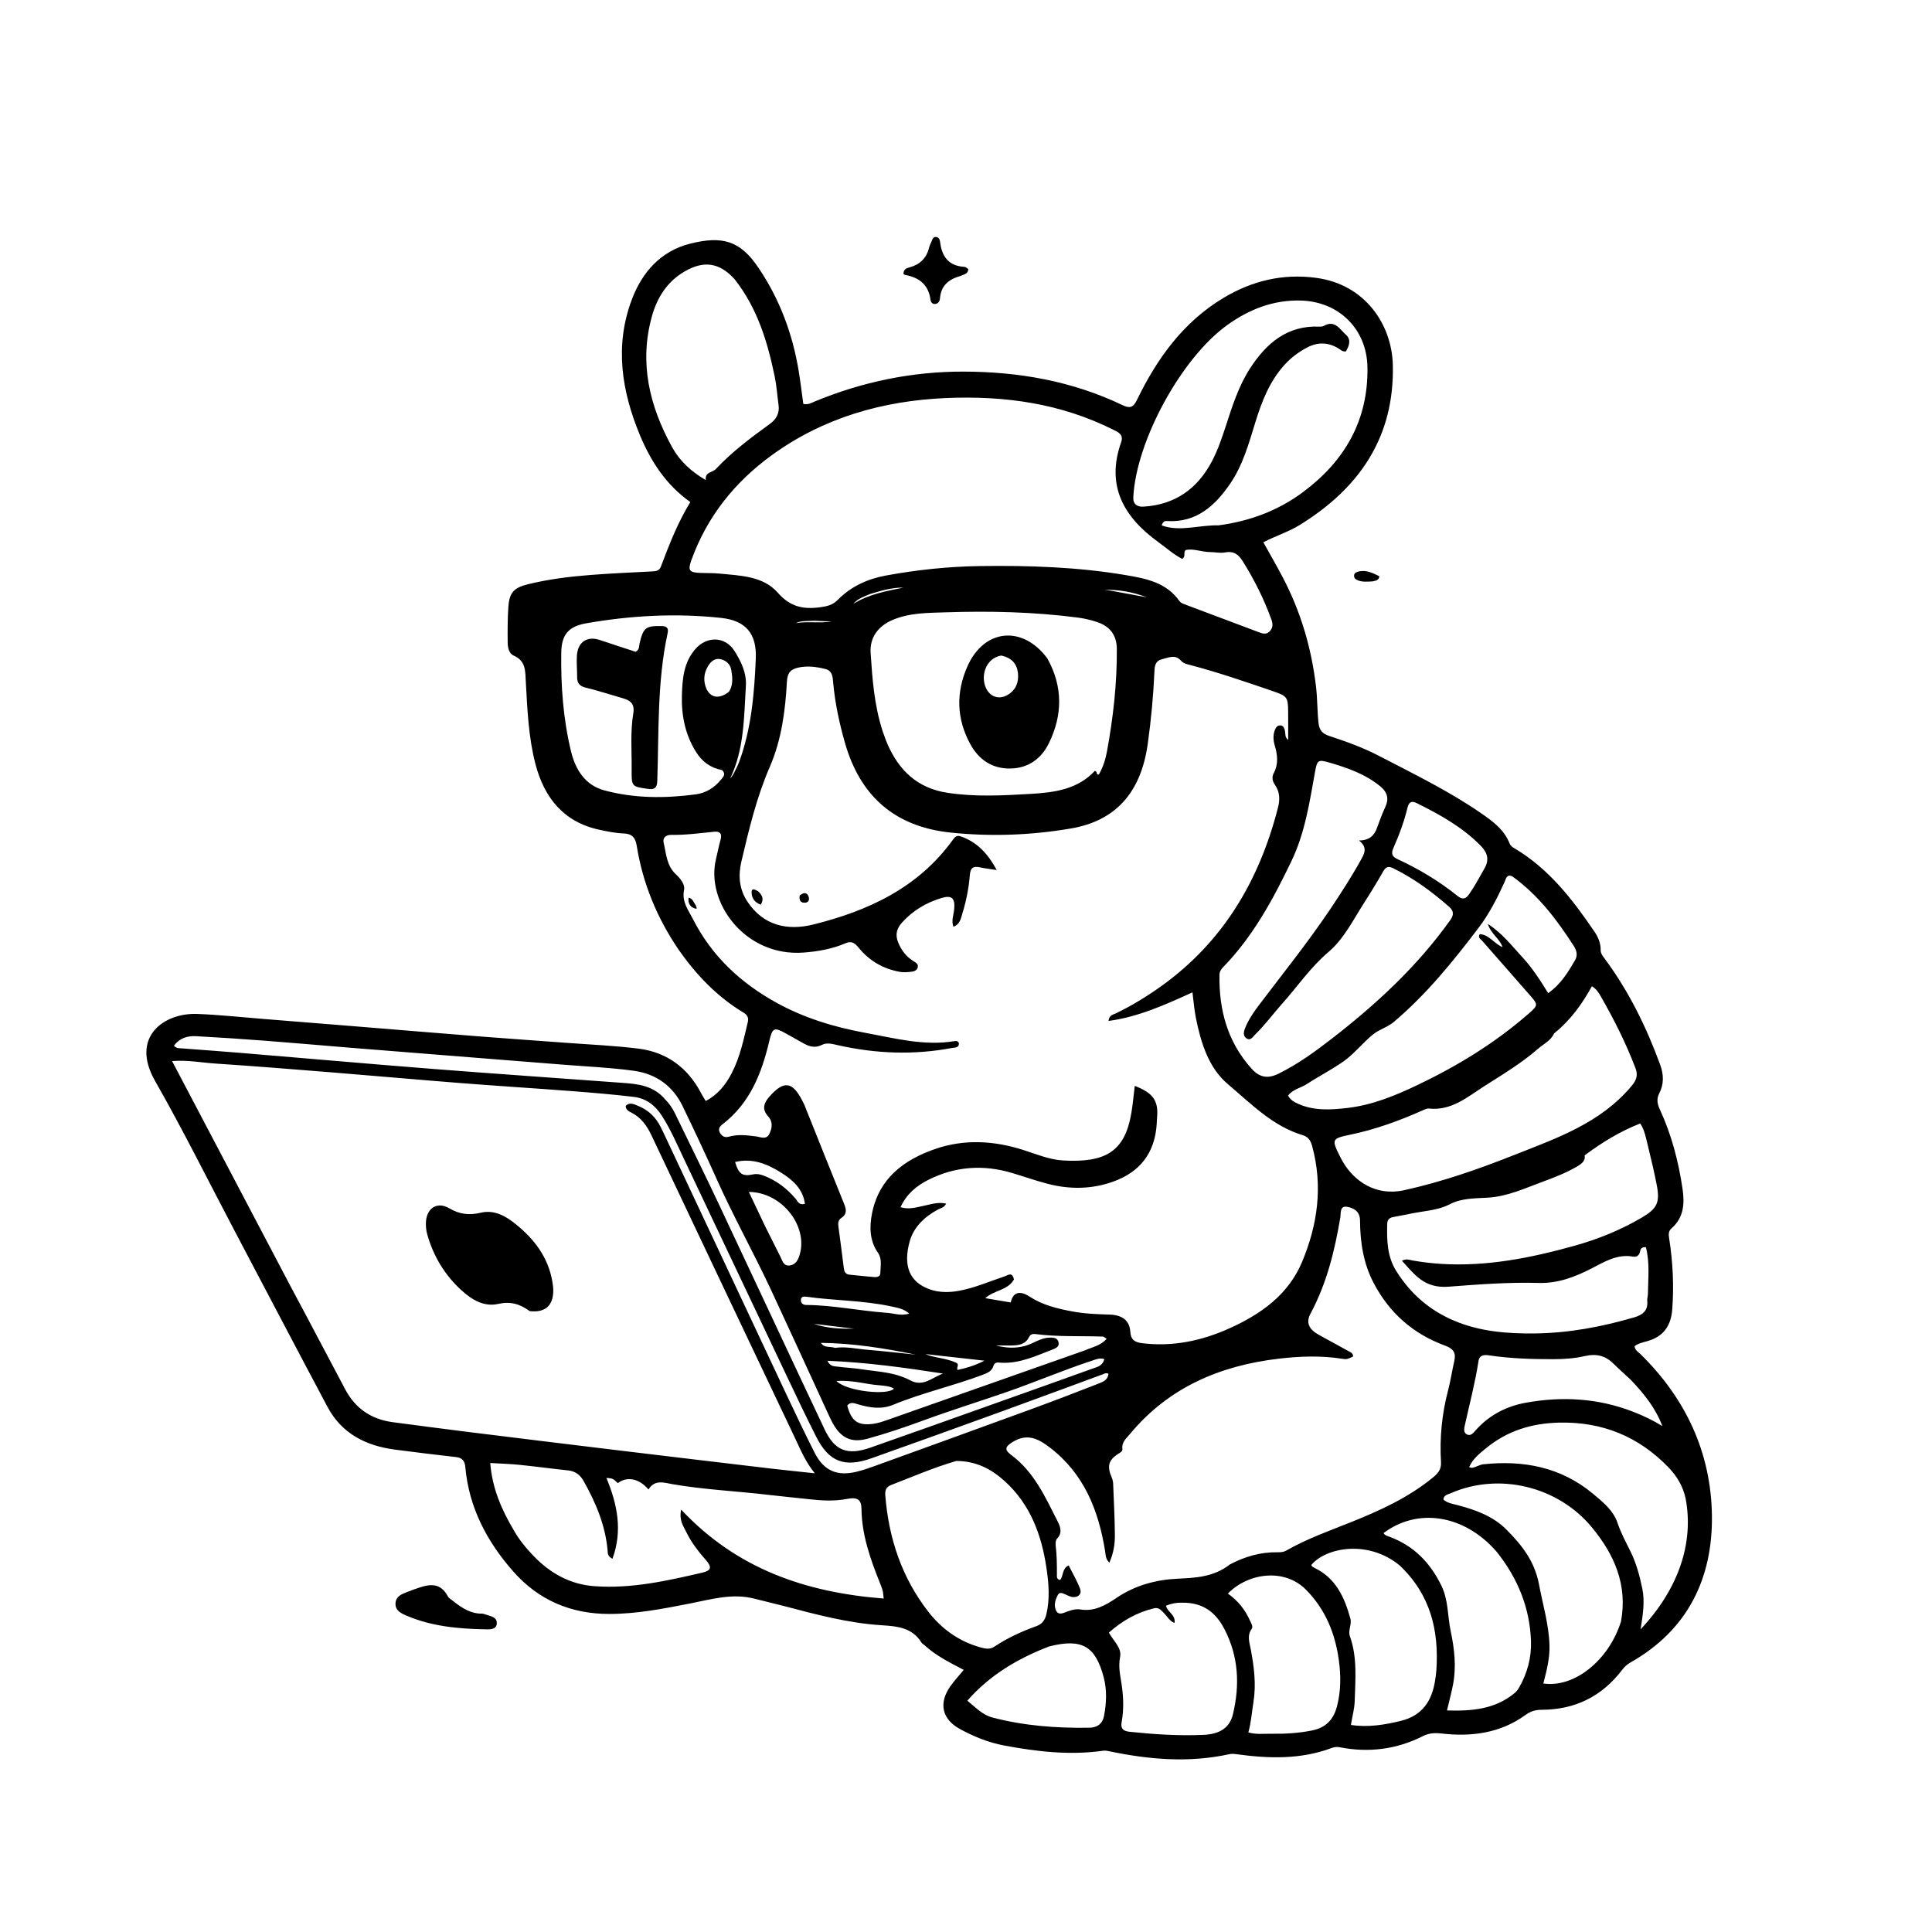 <svg version="1.1" id="Layer_1" xmlns="http://www.w3.org/2000/svg" xmlns:xlink="http://www.w3.org/1999/xlink" x="0px" y="0px"
	 width="100%" viewBox="0 0 1024 1024" enable-background="new 0 0 1024 1024" xml:space="preserve">
<path fill="#000000" opacity="1" stroke="none" 
	d="
M359.632,503.3 
	C348.151,486.355 340.673,468.165 337.48,448.293 
	C336.801,444.066 335.102,441.892 330.484,441.737 
	C326.193,441.592 321.893,440.693 317.67,439.786 
	C298.664,435.708 288.424,422.71 283.788,404.923 
	C280.084,390.713 279.514,375.987 278.689,361.36 
	C278.382,355.926 278.834,350.328 272.325,347.51 
	C269.774,346.405 269.103,343.254 269.08,340.559 
	C269.028,334.233 268.997,327.886 269.449,321.583 
	C269.989,314.047 272.394,311.491 279.882,309.652 
	C290.735,306.987 301.805,305.616 312.917,304.747 
	C323.863,303.892 334.841,303.431 345.808,302.852 
	C347.756,302.749 349.467,302.464 350.254,300.383 
	C354.662,288.724 359.154,277.102 365.891,266.107 
	C352.995,256.97 344.969,244.541 339.214,230.735 
	C329.47,207.359 325.673,183.244 334.857,158.818 
	C340.305,144.328 350.188,133.069 365.756,129.149 
	C383.071,124.79 392.331,127.738 401.787,141.623 
	C413.128,158.276 420.031,176.716 423.305,196.539 
	C424.27,202.384 424.961,208.274 425.767,214.066 
	C428.3,214.69 430.041,213.53 431.832,212.79 
	C457.072,202.366 483.353,196.906 510.644,196.955 
	C539.946,197.008 568.328,201.971 594.975,214.74 
	C598.808,216.576 600.639,216.024 602.571,212.045 
	C613.218,190.125 627.025,170.767 648.425,157.928 
	C663.635,148.802 679.921,144.869 697.717,147.283 
	C723.632,150.798 737.705,172.105 738.227,193.389 
	C739.167,231.69 720.454,258.805 688.821,278.288 
	C682.862,281.959 676.124,284.02 669.596,287.42 
	C673.091,293.71 676.565,299.692 679.784,305.808 
	C689.43,324.13 695.159,343.604 697.547,364.202 
	C698.277,370.503 698.153,376.808 698.824,383.095 
	C699.253,387.111 700.96,388.885 704.531,390.062 
	C713.55,393.034 722.511,396.259 730.943,400.652 
	C749.241,410.184 767.852,419.188 784.893,430.944 
	C791.063,435.201 797.207,439.636 800.107,447.043 
	C800.638,448.397 801.732,449.053 802.899,449.748 
	C820.991,460.53 833.474,476.718 845.054,493.73 
	C847.012,496.606 848.438,499.876 848.386,503.537 
	C848.36,505.345 849.412,506.619 850.416,507.973 
	C863.231,525.238 872.614,544.3 879.964,564.43 
	C881.827,569.531 881.951,574.634 879.46,579.451 
	C877.867,582.533 878.435,585.168 879.734,587.98 
	C885.922,601.385 889.628,615.486 891.777,630.062 
	C892.954,638.044 892.439,645.381 885.882,651.12 
	C884.113,652.667 884.408,654.577 884.729,656.645 
	C886.65,669.017 887.264,681.444 886.331,693.955 
	C885.692,702.523 881.807,708.339 873.323,710.776 
	C870.951,711.457 868.459,711.929 866.347,713.521 
	C866.528,715.616 868.281,716.54 869.517,717.751 
	C893.482,741.233 906.909,769.979 907.355,803.236 
	C907.803,836.646 894.462,864.059 864.112,881.188 
	C862.323,882.197 860.969,883.498 859.722,885.131 
	C848.996,899.17 834.712,906.209 817.077,906.218 
	C813.746,906.22 811.2,907.033 808.44,909.03 
	C795.163,918.638 779.965,920.6 764.171,918.811 
	C760.497,918.394 757.443,918.527 754.145,920.189 
	C740.14,927.25 725.364,929.101 709.997,926.061 
	C708.404,925.745 707.044,926.014 705.634,926.537 
	C689.215,932.63 672.361,932.101 655.407,929.766 
	C654.062,929.581 652.833,929.473 651.491,929.767 
	C630.082,934.451 608.833,932.602 587.65,928.142 
	C586.7,927.942 585.677,927.78 584.733,927.915 
	C567.038,930.44 549.572,928.402 532.199,925.152 
	C523.96,923.611 516.22,920.445 508.87,916.464 
	C499.339,911.303 497.383,902.892 503.587,893.918 
	C505.639,890.951 508.148,888.3 510.805,885.07 
	C503.258,881.128 495.96,877.499 489.94,871.933 
	C489.452,871.481 488.752,871.182 488.424,870.644 
	C483.507,862.582 475.406,861.931 467.208,861.408 
	C449.491,860.277 432.449,855.7 415.391,851.196 
	C410.244,849.837 405.043,848.685 399.892,847.342 
	C388.255,844.31 377.087,847.654 365.859,849.856 
	C351.643,852.643 337.477,855.434 322.863,855.426 
	C302.487,855.415 285.381,848.067 272.012,832.881 
	C258.085,817.061 248.52,798.987 246.627,777.54 
	C246.352,774.426 245.028,772.662 241.79,772.285 
	C230.904,771.02 220.016,769.759 209.154,768.305 
	C193.822,766.252 181.088,759.801 173.553,745.637 
	C157.125,714.754 140.895,683.765 124.581,652.821 
	C110.519,626.151 97.121,599.102 82.191,572.927 
	C68.905,549.633 86.843,536.738 104.543,537.409 
	C116.185,537.849 127.795,539.124 139.418,540.048 
	C154.509,541.248 169.599,542.462 184.689,543.685 
	C208.234,545.593 231.774,547.557 255.323,549.413 
	C270.25,550.59 285.191,551.593 300.123,552.712 
	C312.899,553.67 325.731,554.199 338.427,555.796 
	C353.494,557.691 364.556,565.942 371.623,579.447 
	C372.304,580.748 373.119,581.979 374.058,583.555 
	C380.545,580.125 384.697,574.873 387.852,568.749 
	C392.246,560.224 394.177,550.901 396.365,541.666 
	C396.916,539.337 396.012,537.876 394.068,536.705 
	C380.118,528.3 369.119,516.831 359.632,503.3 
M537.413,678.151 
	C534.091,684.016 526.961,683.724 522.228,688.055 
	C526.722,688.814 531.216,689.574 535.7,690.331 
	C536.84,685.057 540.324,683.727 545.667,687.21 
	C552.583,691.718 560.236,693.553 568.11,695.046 
	C574.685,696.292 581.328,696.569 587.996,696.755 
	C594.795,696.945 598.695,699.866 599.081,705.825 
	C599.368,710.242 601.578,711.453 605.33,711.916 
	C621.517,713.913 636.872,710.688 651.518,704.098 
	C668.15,696.614 682.757,686.384 690.097,668.9 
	C698.408,649.102 701.252,628.575 695.456,607.41 
	C694.702,604.655 693.448,602.547 690.541,601.681 
	C674.492,596.902 663.04,584.927 650.877,574.694 
	C640.549,566.004 636.448,552.569 633.805,539.293 
	C632.98,535.146 632.67,530.896 632.03,525.972 
	C617.406,532.616 603.362,539.002 587.525,541.12 
	C587.927,537.975 589.882,537.834 591.269,537.172 
	C599.867,533.061 607.977,528.081 615.678,522.547 
	C648.444,499.004 667.567,466.459 677.386,427.916 
	C678.439,423.783 678.386,419.694 675.727,415.939 
	C674.43,414.107 673.97,411.905 675.112,409.775 
	C677.675,404.992 677.128,400.144 675.673,395.218 
	C674.855,392.45 674.632,389.634 675.726,386.879 
	C676.23,385.609 677.023,384.401 678.586,384.477 
	C680.199,384.555 680.667,385.854 681.014,387.226 
	C681.405,388.773 680.833,390.665 682.759,392.219 
	C682.759,386.93 682.804,382.103 682.748,377.277 
	C682.66,369.673 682.267,368.936 675.044,366.457 
	C660.397,361.433 645.748,356.399 630.76,352.449 
	C628.98,351.98 627.255,351.649 625.928,350.143 
	C622.831,346.63 619.24,348.626 615.797,349.437 
	C612.533,350.206 612.012,352.723 611.888,355.58 
	C611.328,368.549 610.123,381.449 608.325,394.316 
	C604.763,419.805 591.567,435.016 567.627,439.107 
	C546.564,442.706 525.271,443.503 503.935,441.29 
	C474.314,438.218 455.883,422.013 447.806,393.608 
	C444.841,383.18 442.577,372.62 441.603,361.795 
	C441.339,358.857 441.275,355.54 437.485,354.598 
	C432.778,353.427 428.082,352.761 423.17,353.826 
	C418.917,354.748 417.339,356.723 417.084,361.28 
	C416.217,376.76 414.257,392.065 407.972,406.541 
	C400.983,422.639 396.941,439.687 392.934,456.69 
	C391.226,463.94 391.736,471.201 396.104,477.809 
	C404.651,490.74 417.509,493.357 430.931,490.039 
	C460.052,482.84 486.597,470.598 504.942,445.241 
	C505.981,443.805 506.984,442.555 509.002,443.232 
	C517.814,446.192 523.547,452.407 528.301,461.139 
	C524.75,460.584 522.134,460.309 519.582,459.746 
	C516.153,458.99 514.373,459.646 514.042,463.705 
	C513.49,470.497 512.2,477.23 510.198,483.762 
	C509.345,486.545 508.918,489.871 505.338,491.191 
	C504.126,487.857 505.445,484.972 505.733,482.044 
	C506.316,476.123 504.568,474.3 499.059,475.948 
	C490.951,478.373 483.814,482.621 478.107,488.965 
	C475.419,491.952 474.298,495.149 476.019,499.424 
	C477.733,503.68 480.21,506.897 483.981,509.307 
	C485.222,510.099 486.866,510.875 486.436,512.678 
	C485.979,514.589 484.118,514.967 482.462,515.123 
	C480.648,515.294 478.757,515.429 476.982,515.112 
	C468.121,513.532 460.76,509.251 455.063,502.269 
	C453.223,500.013 451.457,498.519 448.292,499.887 
	C441.187,502.957 433.623,504.29 425.976,504.874 
	C394.803,507.256 373.869,478.08 379.51,455.237 
	C380.348,451.847 380.958,448.395 381.918,445.042 
	C382.852,441.781 381.489,440.525 378.488,440.837 
	C370.874,441.627 363.289,442.621 355.602,442.515 
	C353.142,442.481 351.123,443.911 351.744,446.583 
	C353.112,452.468 353.268,458.799 358.262,463.435 
	C360.542,465.552 363.162,468.733 362.577,471.6 
	C361.27,477.994 364.756,482.2 367.32,487.226 
	C377.298,506.786 392.548,520.957 411.467,531.423 
	C426.178,539.562 442.15,544.391 458.581,547.411 
	C474.234,550.287 489.838,554.525 506.043,551.796 
	C506.868,551.657 507.723,551.756 508.235,552.846 
	C508.351,555.522 506.078,555.166 504.428,555.475 
	C484.172,559.276 464.03,558.482 443.979,553.944 
	C441.223,553.32 438.304,552.447 435.654,553.798 
	C432.232,555.542 429.217,554.829 426.165,553.148 
	C423.106,551.463 420.056,549.759 417.017,548.038 
	C410.267,544.215 409.444,544.518 407.704,551.902 
	C403.693,568.916 397.498,584.685 383.037,595.827 
	C381.481,597.026 380.415,598.374 381.641,600.492 
	C382.719,602.357 384.278,603.066 386.26,602.49 
	C391.048,601.1 395.812,601.7 400.621,602.306 
	C403.096,602.617 406.175,604.276 407.762,600.994 
	C409.246,597.927 409.805,594.58 407.101,591.648 
	C403.798,588.067 404.764,584.718 407.619,581.443 
	C415.385,572.531 420.019,573.086 425.336,583.58 
	C425.712,584.323 426.116,585.057 426.425,585.828 
	C433.424,603.283 440.373,620.759 447.437,638.187 
	C448.637,641.148 448.949,643.596 445.897,645.565 
	C444.282,646.607 444.134,648.241 444.369,650.004 
	C445.358,657.425 446.342,664.848 447.262,672.278 
	C447.497,674.181 448.281,675.413 450.285,675.614 
	C454.589,676.044 458.89,676.507 463.2,676.864 
	C464.755,676.992 466.562,676.721 466.592,674.792 
	C466.649,671.186 467.617,667.297 465.377,664.076 
	C460.797,657.49 460.78,650.113 462.232,642.922 
	C465.938,624.564 479.054,614.745 495.56,609.018 
	C510.996,603.663 526.686,604.541 542.193,609.458 
	C549.176,611.672 556.108,614.632 563.401,615.064 
	C586.125,616.41 596.143,610.167 599.59,590.211 
	C600.421,585.398 600.832,580.513 601.451,575.534 
	C611.396,579.376 614.133,583.526 613.243,592.725 
	C613.147,593.718 613.144,594.72 613.081,595.717 
	C612.117,611.021 604.294,621.19 589.938,626.315 
	C578.617,630.356 567.06,630.466 555.514,627.496 
	C549.072,625.838 542.779,623.607 536.399,621.699 
	C521.212,617.157 506.407,618.167 492.2,625.257 
	C485.788,628.456 480.415,632.916 477.291,639.862 
	C482.003,641.199 485.774,639.877 489.662,639.082 
	C493.439,638.31 497.26,636.952 501.476,637.946 
	C500.456,640.14 498.462,640.343 496.956,641.168 
	C489.957,644.998 484.29,650.329 482.147,658.01 
	C478.593,670.752 481.927,679.554 492.822,683.385 
	C497.592,685.062 502.612,685.117 507.64,684.263 
	C516.253,682.801 524.191,679.232 532.408,676.527 
	C534.208,675.934 536.514,673.848 537.413,678.151 
M153.934,681.645 
	C156.6,686.64 159.28,691.629 161.931,696.633 
	C168.947,709.878 175.939,723.135 182.963,736.376 
	C188.358,746.546 196.84,752.291 208.213,753.791 
	C221.405,755.53 234.596,757.287 247.801,758.926 
	C274.208,762.203 300.622,765.437 327.04,768.629 
	C354.124,771.902 381.215,775.124 408.307,778.326 
	C415.903,779.224 423.515,779.974 431.863,780.872 
	C426.916,774.779 424.397,768.563 421.547,762.57 
	C396.084,709.026 370.691,655.449 345.339,601.853 
	C342.919,596.737 339.885,592.38 334.686,589.726 
	C333.344,589.04 331.595,588.273 331.639,586.085 
	C333.785,584.014 336.076,585.301 338.1,586.099 
	C343.587,588.264 347.617,592.152 350.235,597.438 
	C351.935,600.87 353.534,604.353 355.162,607.82 
	C375.478,651.088 395.768,694.368 416.12,737.619 
	C421.225,748.469 426.373,759.305 431.787,770.003 
	C436.628,779.569 443.734,782.611 454.169,780.012 
	C457.07,779.289 459.93,778.35 462.743,777.332 
	C490.768,767.189 518.797,757.058 546.785,746.816 
	C558.668,742.468 570.479,737.92 582.272,733.33 
	C584.601,732.423 587.235,731.412 587.502,728.086 
	C586.182,727.493 585.307,728.114 584.416,728.442 
	C566.756,734.932 549.122,741.495 531.436,747.913 
	C508.269,756.32 485.089,764.695 461.86,772.928 
	C447.575,777.991 439.343,774.79 432.62,761.545 
	C427.27,751.004 422.209,740.315 417.142,729.633 
	C398.798,690.96 380.507,652.261 362.191,613.574 
	C358.629,606.05 355.31,598.403 350.804,591.359 
	C347.289,585.865 342.421,582.144 335.956,581.377 
	C325.227,580.104 314.45,579.186 303.675,578.36 
	C283.766,576.833 263.835,575.589 243.93,574.03 
	C221.041,572.237 198.174,570.175 175.29,568.333 
	C154.899,566.692 134.505,565.051 114.094,563.703 
	C106.869,563.226 99.662,561.766 91.197,562.377 
	C112.257,602.429 132.915,641.715 153.934,681.645 
M651.829,829.209 
	C659.764,825.009 668.134,822.567 677.199,822.738 
	C678.654,822.766 680.334,822.63 681.547,821.936 
	C692.693,815.55 704.7,811.334 716.575,806.566 
	C731.704,800.491 746.845,793.581 759.724,782.899 
	C762.437,780.648 763.971,778.564 763.76,775.019 
	C762.993,762.125 764.215,749.426 767.519,736.906 
	C768.874,731.771 769.629,726.48 770.818,721.297 
	C771.823,716.918 770.21,714.785 765.945,713.221 
	C749.17,707.07 736.547,696.11 728.134,680.147 
	C722.589,669.626 720.921,658.423 720.838,646.855 
	C720.802,641.949 717.41,640.239 713.991,639.638 
	C709.99,638.934 710.76,643.133 710.381,645.375 
	C707.402,663.024 703.186,680.243 694.63,696.174 
	C692.048,700.981 693.676,704.579 699.088,707.537 
	C704.344,710.41 709.594,713.294 714.843,716.18 
	C715.991,716.811 717.325,717.313 717.091,719.032 
	C714.218,720.341 713.83,720.565 711.539,720.201 
	C700.252,718.41 688.925,718.815 677.683,720.141 
	C646.673,723.799 619.505,735.302 599.033,759.901 
	C597.075,762.254 594.443,764.245 594.891,767.972 
	C595.057,769.346 593.666,769.915 592.475,770.694 
	C587.468,773.966 586.74,777.222 589.136,782.851 
	C589.584,783.901 589.937,785.071 589.984,786.201 
	C590.363,795.352 590.831,804.505 590.909,813.66 
	C590.951,818.542 590.15,823.401 587.981,828.241 
	C585.879,826.247 586.032,824.001 585.699,821.952 
	C582.176,800.277 574.479,780.948 556.243,767.064 
	C550.042,762.343 544.297,759.669 536.829,764.229 
	C532.846,766.661 532.106,768.287 535.932,771.124 
	C548.104,780.149 554.01,793.467 560.566,806.342 
	C562.067,809.289 563.188,812.456 560.237,815.543 
	C559.483,816.333 559.396,818.106 559.551,819.359 
	C560.164,824.339 560.184,829.326 560.192,834.325 
	C560.194,835.498 559.872,837.094 561.895,837.42 
	C563.76,835.171 562.824,831.337 566.409,829.7 
	C568.493,833.863 570.86,837.826 572.467,842.077 
	C573.483,844.763 571.662,846.628 568.753,846.495 
	C567.331,846.431 565.921,845.608 564.551,845.021 
	C563.126,844.411 561.555,843.608 560.633,845.428 
	C559.344,847.973 558.417,850.749 559.708,853.583 
	C560.557,855.447 562.101,855.496 563.936,854.806 
	C566.737,853.753 569.632,852.552 572.669,853.053 
	C580.08,854.274 586.147,850.715 591.671,846.977 
	C601.66,840.218 612.659,837.284 624.355,836.727 
	C633.899,836.272 643.269,835.852 651.829,829.209 
M501.23,210.977 
	C467.69,212.474 436.472,221.39 409.084,241.245 
	C389.516,255.43 374.823,273.721 366.502,296.719 
	C364.466,302.346 365.207,303.432 371.271,303.668 
	C374.601,303.797 377.952,303.679 381.261,304.008 
	C392.382,305.112 404.482,305.268 412.289,314.191 
	C418.84,321.68 425.75,323.052 434.639,321.866 
	C438.278,321.381 441.3,320.712 443.965,318.001 
	C450.976,310.869 459.794,306.841 469.438,305.064 
	C485.979,302.018 502.712,300.254 519.536,300.024 
	C545.362,299.67 571.155,300.502 596.685,304.819 
	C607.38,306.628 618.168,308.696 625.106,318.554 
	C625.634,319.305 626.655,319.837 627.558,320.179 
	C640.793,325.19 654.044,330.16 667.301,335.115 
	C669.191,335.821 671.104,336.464 672.87,334.702 
	C674.804,332.772 674.709,330.688 673.834,328.275 
	C669.9,317.423 664.766,307.186 658.647,297.403 
	C656.388,293.792 653.792,291.925 649.27,292.799 
	C646.727,293.29 643.973,292.602 641.314,292.602 
	C636.881,292.601 632.568,290.573 628.355,291.555 
	C627.001,293.017 628.692,294.89 626.588,296.22 
	C622.065,293.894 618.099,290.342 613.837,287.251 
	C595.553,273.991 586.071,257.431 594.232,234.373 
	C595.711,230.195 592.471,228.966 589.943,227.703 
	C562.272,213.874 532.74,209.617 501.23,210.977 
M704.778,482.306 
	C710.507,473.717 716.156,465.083 721.152,456.032 
	C723.052,452.59 725.153,449.339 720.305,445.478 
	C725.879,445.431 728.423,442.783 729.871,438.717 
	C731.207,434.964 732.611,431.25 734.285,427.607 
	C736.151,423.546 735.561,420.016 731.531,416.731 
	C723.533,410.213 714.202,406.984 704.591,404.183 
	C698.688,402.463 698.125,402.862 697.048,408.816 
	C694.124,424.984 691.749,441.272 684.521,456.337 
	C674.764,476.673 664.106,496.393 648.174,512.733 
	C647.097,513.839 646.375,515.052 646.347,516.688 
	C646.024,535.325 650.631,552.289 663.366,566.426 
	C667.635,571.166 671.999,571.864 677.697,569.054 
	C687.758,564.094 696.794,557.542 705.624,550.719 
	C729.305,532.416 751.134,512.258 768.627,487.734 
	C770.747,484.761 770.508,482.75 767.957,480.511 
	C758.915,472.575 749.278,465.524 738.436,460.194 
	C736.054,459.023 734.589,459.271 733.178,461.761 
	C729.98,467.406 726.583,472.947 723.079,478.409 
	C717.246,487.503 712.268,497.673 704.139,504.569 
	C694.597,512.664 687.752,522.808 679.621,531.917 
	C674.784,537.337 670.463,543.283 665.205,548.379 
	C663.99,549.558 662.812,551.775 660.705,550.386 
	C658.723,549.08 659.137,546.878 659.916,544.936 
	C661.732,540.414 664.468,536.442 667.393,532.58 
	C679.856,516.121 692.799,500.02 704.778,482.306 
M272.368,811.159 
	C275.265,816.273 279.008,820.774 283.06,824.951 
	C291.803,833.963 302.265,839.769 315.012,840.707 
	C334.559,842.147 353.423,837.901 372.243,833.531 
	C376.94,832.441 377.439,830.632 374.222,826.963 
	C370.137,822.305 366.345,817.438 363.662,811.863 
	C362.182,808.786 359.818,805.785 361.028,800.114 
	C390.491,831.598 427.054,844.029 468.38,847.266 
	C468.082,844.881 468.082,843.877 467.813,842.951 
	C467.397,841.519 466.824,840.129 466.271,838.74 
	C461.264,826.183 456.762,813.524 456.602,799.74 
	C456.544,794.787 454.479,793.377 448.809,794.471 
	C442.156,795.755 435.566,795.368 428.929,794.62 
	C421.657,793.8 414.366,793.142 407.099,792.284 
	C390.263,790.296 373.294,789.558 356.548,786.664 
	C352.095,785.895 346.986,783.985 343.728,789.449 
	C337.918,782.715 331.42,782.963 327.489,786.098 
	C324.77,783.576 324.77,783.576 321.399,783.322 
	C327.197,797.248 330.08,811.257 324.619,826.178 
	C322.008,824.887 322.167,823.264 322.043,821.836 
	C320.884,808.462 315.798,796.458 309.299,784.927 
	C307.446,781.639 304.864,779.735 301.016,779.333 
	C292.431,778.435 283.876,777.259 275.289,776.39 
	C270.266,775.881 265.205,775.746 259.833,775.424 
	C260.891,788.624 265.646,799.854 272.368,811.159 
M645.9,278.444 
	C662.205,276.264 677.27,270.747 690.496,260.916 
	C712.679,244.428 725.283,222.829 724.774,194.548 
	C724.412,174.422 709.649,159.839 689.478,159.298 
	C674.823,158.905 662.071,163.95 650.439,172.306 
	C626.083,189.803 602.183,233.75 600.67,263.531 
	C600.478,267.304 602.81,268.719 605.99,268.534 
	C622.766,267.559 634.708,259.072 642.399,244.399 
	C645.494,238.494 647.629,232.165 649.697,225.827 
	C653.158,215.215 656.508,204.494 662.657,195.076 
	C671.248,181.919 682.249,172.391 699.288,173.122 
	C700.088,173.156 701.026,173.098 701.691,172.717 
	C707.567,169.353 710.198,174.646 713.376,177.437 
	C716.314,180.017 715.049,183.397 713.358,186.25 
	C711.485,186.493 710.55,185.384 709.45,184.708 
	C704.011,181.361 698.477,181.207 692.848,184.16 
	C688.391,186.499 684.413,189.447 680.988,193.183 
	C672.876,202.033 668.725,212.861 665.281,224.071 
	C661.856,235.218 658.699,246.578 652.062,256.295 
	C644.089,267.968 634.206,277.096 618.561,276.168 
	C617.588,276.111 616.507,276.041 615.716,278.477 
	C625.55,282.025 635.369,278.202 645.9,278.444 
M746.038,643.613 
	C743.424,644.11 740.807,644.591 738.197,645.11 
	C736.325,645.483 735.314,646.594 735.26,648.567 
	C735.024,657.28 735.156,665.846 740.041,673.659 
	C747.521,685.625 757.644,694.445 770.589,699.942 
	C784.355,705.789 798.9,706.925 813.66,706.745 
	C831.607,706.526 849.027,703.238 866.191,698.221 
	C870.689,696.906 873.589,694.65 873.068,689.467 
	C872.954,688.334 873.403,687.156 873.419,685.996 
	C873.536,677.624 874.494,669.19 872.359,661.048 
	C869.943,660.858 869.506,662.065 869.22,663.456 
	C868.811,665.446 867.402,666.368 865.567,666.037 
	C857.181,664.524 850.281,668.824 843.522,672.314 
	C834.648,676.896 825.607,680.265 815.648,679.986 
	C799.66,679.537 783.647,680.752 767.85,681.97 
	C754.893,682.969 749.908,675.682 743.056,668.225 
	C745.383,666.934 747.13,667.817 748.847,668.111 
	C753.769,668.952 758.698,669.562 763.697,669.877 
	C787.993,671.411 811.458,666.711 834.617,660.25 
	C846.972,656.803 858.888,651.975 870.02,645.451 
	C878.419,640.529 879.924,637.366 878.066,627.849 
	C876.824,621.482 875.357,615.154 873.791,608.858 
	C872.569,603.95 871.749,598.847 869.336,595.47 
	C858.539,599.689 849.157,605.494 839.888,612.368 
	C840.443,615.095 838.568,616.692 835.867,618.269 
	C830.074,621.652 823.836,624.073 817.642,626.353 
	C808.201,629.829 798.974,634.164 788.598,634.786 
	C781.818,635.192 774.716,634.997 768.508,638.23 
	C761.654,641.798 754.096,641.764 746.038,643.613 
M467.858,387.67 
	C468.67,389.855 469.385,392.081 470.31,394.217 
	C476.398,408.277 486.222,417.709 501.936,420.159 
	C516.707,422.463 531.482,421.637 546.274,420.778 
	C558.891,420.046 571.185,418.384 580.231,408.634 
	C581.834,408.678 580.705,410.779 582.401,410.529 
	C584.555,406.797 585.905,402.699 586.688,398.446 
	C590.01,380.418 592.07,362.256 591.938,343.897 
	C591.887,336.782 588.416,332.023 581.516,329.706 
	C578.223,328.6 574.772,327.784 571.328,327.336 
	C547.988,324.299 524.52,323.768 501.04,324.549 
	C491.615,324.862 482.018,324.768 473.026,328.61 
	C465.34,331.894 460.905,337.971 461.451,346.085 
	C462.378,359.849 463.304,373.65 467.858,387.67 
M823.712,547.725 
	C821.964,551.609 818.088,553.34 815.124,555.924 
	C806.445,563.489 796.544,569.426 786.877,575.582 
	C777.856,581.328 769.325,588.873 757.307,587.545 
	C756.254,587.428 755.058,588.064 754.009,588.532 
	C741.531,594.102 728.75,598.71 715.32,601.484 
	C705.898,603.43 705.759,603.966 710.099,612.724 
	C710.615,613.767 711.171,614.794 711.756,615.8 
	C717.589,625.833 729.055,634.163 744.109,630.857 
	C764.029,626.483 783.16,619.852 802.019,612.379 
	C824.785,603.36 848.225,595.419 864.78,575.576 
	C867.42,572.411 868.234,569.833 866.855,566.202 
	C861.819,552.943 855.467,540.319 848.415,528.04 
	C847.299,526.095 846.06,524.098 843.738,522.729 
	C838.522,532.21 832.464,540.653 823.712,547.725 
M506.915,774.335 
	C495.069,777.741 483.783,782.667 472.309,787.083 
	C469.632,788.113 469.023,790.01 469.228,792.607 
	C471.022,815.352 477.998,836.251 492.099,854.345 
	C499.188,863.441 508.356,870.014 519.7,873.155 
	C522.175,873.84 524.603,874.368 526.909,872.836 
	C533.877,868.207 541.409,864.716 549.251,861.908 
	C552.454,860.761 553.909,858.593 554.64,855.421 
	C556.508,847.308 555.861,839.228 554.663,831.139 
	C552.039,813.421 546.071,797.263 532.381,784.922 
	C525.422,778.649 517.451,774.396 506.915,774.335 
M801.555,464.483 
	C798.525,463.132 798.208,465.82 797.475,467.434 
	C793.611,475.941 789.353,484.3 783.725,491.708 
	C770.146,509.581 756.059,527.015 738.768,541.632 
	C735.344,544.525 731.194,545.503 727.782,548.24 
	C722.245,552.681 717.921,558.44 712.178,562.496 
	C705.949,566.896 699.079,570.38 692.678,574.553 
	C689.426,576.673 685.209,577.323 682.706,580.686 
	C683.994,583.117 686.07,584.159 688.197,585.105 
	C696.624,588.851 705.456,588.253 714.239,587.23 
	C727.469,585.689 739.584,580.68 751.506,574.985 
	C772.651,564.886 792.462,552.75 810.146,537.315 
	C815.354,532.769 815.272,532.535 810.886,527.494 
	C802.471,517.821 793.959,508.233 785.524,498.578 
	C784.755,497.697 783.146,497.021 784.295,495.127 
	C789.25,495.332 791.78,500.066 796.383,502.015 
	C794.832,497.36 790.32,495.187 788.565,489.677 
	C796.499,494.871 801.283,501.317 806.68,507.105 
	C812.08,512.896 816.356,519.571 820.568,526.39 
	C827.391,521.549 831.126,515.255 834.81,508.93 
	C836.351,506.284 835.632,503.7 834.134,501.376 
	C825.26,487.616 815.531,474.59 801.555,464.483 
M389.432,148.072 
	C381.417,139.177 373.098,137.888 362.761,143.93 
	C353.575,149.3 348.285,157.759 345.544,167.57 
	C338.645,192.267 344.236,215.286 356.289,237.124 
	C360.296,244.383 366.282,249.87 374.042,254.433 
	C373.629,250.022 377.61,250.516 379.406,248.6 
	C387.994,239.437 398,231.983 408.109,224.639 
	C411.4,222.248 413.252,219.038 412.661,214.754 
	C411.958,209.654 411.632,204.479 410.585,199.452 
	C406.797,181.263 401.581,163.612 389.432,148.072 
M382.704,408.146 
	C376.582,407.042 372.064,403.638 368.829,398.426 
	C363.111,389.21 361.111,379.115 361.427,368.369 
	C361.685,359.597 362.413,351.08 368.526,344.037 
	C374.609,337.028 384.348,337.188 389.289,345.027 
	C392.786,350.576 395.761,356.608 395.33,363.624 
	C394.31,380.238 394.471,397.042 387.007,412.617 
	C387.963,411.583 388.65,410.473 389.227,409.309 
	C390.113,407.521 391.056,405.745 391.745,403.879 
	C398.281,386.18 399.801,367.621 400.588,349.024 
	C401.141,335.942 395.321,328.925 382.29,327.512 
	C358.342,324.916 334.416,326.21 310.716,330.361 
	C301.38,331.997 297.634,336.341 297.487,345.795 
	C297.214,363.436 298.483,381.051 302.654,398.237 
	C304.971,407.783 310.022,416.133 320.273,418.903 
	C336.199,423.206 352.495,423.193 368.752,421.033 
	C374.165,420.314 378.762,417.455 382.238,413.108 
	C383.323,411.751 384.929,410.392 382.704,408.146 
M893.412,794.185 
	C892.022,787.824 888.863,782.448 884.371,777.79 
	C868.468,761.297 849.127,753.447 826.175,754.023 
	C811.867,754.382 798.958,758.321 787.845,767.42 
	C784.336,770.293 780.61,773.146 778.692,777.583 
	C780.166,778.393 781.22,777.721 782.297,777.37 
	C783.559,776.958 784.782,776.248 786.069,776.111 
	C807.417,773.845 827.248,777.546 844.188,791.619 
	C849.424,795.968 855.048,800.456 857.281,807.07 
	C859.058,812.336 861.611,817.117 864.046,821.989 
	C867.206,828.314 868.996,834.974 870.43,841.856 
	C871.889,848.864 870.787,855.739 869.536,863.595 
	C889.557,842.327 897.915,817.93 893.412,794.185 
M859.16,859.446 
	C862.726,840.018 855.7,823.937 843.573,809.342 
	C825.659,787.781 794.464,780.221 768.853,791.471 
	C767.329,792.141 765.167,792.351 765.055,794.858 
	C767.342,796.773 770.219,797.126 772.897,797.839 
	C782.32,800.347 791.4,803.657 798.424,810.697 
	C806.55,818.84 813.395,827.498 815.677,839.626 
	C817.696,850.36 820.883,860.86 821.26,871.892 
	C821.499,878.882 819.718,885.575 818.005,892.281 
	C834.317,894.709 852.622,880.171 859.16,859.446 
M793.155,822.339 
	C775.727,802.397 751.022,799.188 733.302,812.578 
	C734.065,813.834 735.437,814.135 736.648,814.588 
	C749.34,819.335 757.922,828.14 763.899,840.268 
	C767.751,848.085 767.186,856.463 768.892,864.518 
	C770.854,873.784 771.962,883.284 770.15,892.782 
	C769.318,897.139 768.143,901.431 766.928,906.584 
	C780.183,906.958 792.49,905.971 802.912,897.252 
	C803.787,896.52 804.514,895.531 805.091,894.535 
	C809.545,886.855 811.778,878.375 811.454,869.684 
	C810.803,852.199 804.549,836.583 793.155,822.339 
M626.54,849.463 
	C623.552,849.374 620.71,849.91 617.994,851.072 
	C618.776,854.543 623.213,855.749 622.519,860.217 
	C619.857,859.133 618.823,856.934 617.274,855.339 
	C615.758,853.778 614.26,851.82 611.832,852.388 
	C602.635,854.541 594.736,859.104 587.725,865.306 
	C590.2,869.846 594.638,873.379 593.682,878.176 
	C592.785,882.674 593.481,886.714 594.19,890.918 
	C595.417,898.187 595.821,905.449 594.495,912.747 
	C593.887,916.087 595.193,917.511 598.685,917.875 
	C611.77,919.235 624.854,920.111 638.019,919.509 
	C646.503,919.12 651.769,915.745 653.471,908.643 
	C657.193,893.117 656.501,877.997 648.993,863.49 
	C644.373,854.563 637.637,849.32 626.54,849.463 
M352.679,582.843 
	C354.824,584.988 356.478,587.482 357.792,590.195 
	C365.7,606.513 373.724,622.776 381.454,639.177 
	C400.051,678.636 418.422,718.202 437.073,757.635 
	C442.428,768.955 449.199,771.516 461.231,767.306 
	C483.074,759.665 504.857,751.853 526.662,744.101 
	C544.074,737.911 561.495,731.743 578.873,725.458 
	C581.321,724.573 584.368,724.108 585.316,720.342 
	C582.833,719.582 580.891,720.499 578.904,721.149 
	C563.435,726.211 548.466,732.653 533.102,737.96 
	C518.498,743.003 503.739,747.591 489.225,752.931 
	C479.559,756.486 469.769,759.793 459.845,762.528 
	C451.067,764.946 445.591,762.082 441.234,754.074 
	C440.36,752.467 439.598,750.796 438.832,749.132 
	C428.801,727.358 418.861,705.541 408.728,683.814 
	C399.512,664.053 388.843,645.004 379.922,625.088 
	C374.07,612.022 367.98,599.058 361.744,586.17 
	C356.571,575.476 347.6,569.162 336.105,567.559 
	C323.447,565.793 310.615,565.272 297.857,564.245 
	C282.598,563.016 267.335,561.829 252.075,560.617 
	C229.864,558.852 207.653,557.098 185.445,555.305 
	C170.366,554.087 155.297,552.73 140.213,551.58 
	C128.099,550.657 115.974,549.864 103.843,549.195 
	C99.233,548.941 95.108,550.296 92.19,554.247 
	C93.555,555.786 95.12,555.564 96.585,555.677 
	C106.871,556.464 117.163,557.19 127.443,558.044 
	C161.603,560.881 195.748,563.905 229.92,566.588 
	C263.096,569.193 296.299,571.442 329.486,573.902 
	C337.835,574.521 346.24,575.154 352.679,582.843 
M741.8,829.667 
	C724.884,815.815 702.51,820.339 695.003,829.503 
	C695.183,829.778 695.31,830.119 695.555,830.313 
	C695.94,830.619 696.389,830.855 696.835,831.071 
	C708.093,836.529 712.652,846.722 715.736,857.918 
	C716.592,861.026 714.349,864.107 715.486,867.291 
	C719.461,878.427 718.362,889.984 718.03,901.43 
	C717.908,905.639 716.737,909.817 716.003,914.263 
	C725.364,915.655 733.99,914.164 742.564,912.071 
	C753.768,909.335 758.996,901.519 760.631,890.691 
	C760.904,888.881 761.185,887.066 761.307,885.242 
	C762.713,864.217 758.242,845.201 741.8,829.667 
M674.507,918.923 
	C681.512,919.027 688.456,918.56 695.353,917.196 
	C702.712,915.741 706.848,911.448 708.697,904.154 
	C710.704,896.241 710.722,888.356 709.682,880.421 
	C707.796,866.046 702.634,853.152 692.245,842.622 
	C680.693,830.914 661.458,833.708 650.797,844.63 
	C656.082,848.348 660.005,853.189 662.578,859.094 
	C663.175,860.466 664.319,862.062 663.421,863.325 
	C660.811,866.996 662.276,870.595 662.963,874.322 
	C664.653,883.492 665.874,892.616 664.364,902.061 
	C663.511,907.392 663.129,912.843 661.656,918.211 
	C665.9,919.456 669.734,918.822 674.507,918.923 
M556.172,872.616 
	C539.568,878.962 524.654,887.757 512.707,901.392 
	C517.386,905.216 520.758,908.929 525.996,910.308 
	C542.886,914.756 560.076,916 577.435,915.73 
	C581.583,915.666 584.39,913.615 585.186,909.368 
	C586.454,902.599 586.744,895.725 585.001,889.083 
	C580.631,872.421 573.422,868.282 556.172,872.616 
M864.262,731.245 
	C861.216,728.414 858.1,725.654 855.142,722.735 
	C850.862,718.511 846.079,717.347 840.116,718.726 
	C834.647,719.991 828.966,720.388 823.281,720.393 
	C811.967,720.404 800.69,720.074 789.479,718.399 
	C786.901,718.014 784.161,717.987 783.639,721.372 
	C781.891,732.721 778.976,743.81 776.488,754.996 
	C776.1,756.74 775.354,759.345 777.68,760.368 
	C779.66,761.238 781.065,759.28 782.227,757.976 
	C789.338,749.998 798.488,745.325 808.672,743.479 
	C827.962,739.982 847.06,741.047 865.587,748.252 
	C870.936,750.333 876.073,752.753 881.076,755.852 
	C877.535,746.365 871.478,738.828 864.262,731.245 
M746.05,427.883 
	C744.27,435.347 741.596,442.514 738.512,449.509 
	C737.2,452.487 737.853,454.032 740.704,455.35 
	C752.064,460.603 762.747,467 772.509,474.859 
	C774.999,476.863 776.741,476.682 778.627,474.003 
	C781.699,469.639 784.14,464.929 786.79,460.326 
	C789.478,455.659 788.419,451.936 784.825,448.274 
	C775.101,438.367 763.196,431.781 750.953,425.698 
	C749.111,424.783 747.015,424.223 746.05,427.883 
M575.183,715.661 
	C578.987,713.945 583.379,713.264 586.551,709.562 
	C585.575,708.999 585.036,708.425 584.478,708.406 
	C572.536,708.001 560.558,708.622 548.653,707.069 
	C547.351,706.899 546.117,707.22 545.368,708.742 
	C543.455,712.629 539.791,713.089 536.013,713.137 
	C533.299,713.171 530.584,713.143 527.87,713.143 
	C533.053,714.433 538.042,714.828 543.422,713.324 
	C547.767,712.109 551.463,709.122 556.083,708.982 
	C558.06,708.922 560.366,708.834 561.022,711.329 
	C561.642,713.684 559.651,714.588 557.975,715.23 
	C549.142,718.616 540.503,722.783 530.648,722.276 
	C529.108,722.196 527.236,721.645 526.53,723.986 
	C525.654,726.892 523.156,727.798 520.584,728.766 
	C505.044,734.615 488.757,738.239 473.393,744.567 
	C467.072,747.171 460.995,746.114 454.862,744.347 
	C452.747,743.738 450.761,742.807 449.063,744.999 
	C451.271,753.223 454.578,755.691 462.639,754.685 
	C465.41,754.339 468.137,753.376 470.795,752.44 
	C505.349,740.273 539.888,728.061 575.183,715.661 
M405.549,649.98 
	C408.235,655.339 410.909,660.704 413.613,666.053 
	C414.704,668.212 415.255,671.177 418.6,670.712 
	C421.875,670.257 423.08,667.686 423.905,664.799 
	C428.24,649.646 414.282,631.839 396.911,631.748 
	C399.798,637.842 402.512,643.572 405.549,649.98 
M482.545,731.652 
	C489.314,735.282 494.165,730.009 499.815,728.016 
	C479.641,724.885 459.545,722.108 438.524,721.241 
	C440.162,724.452 442.259,724.106 443.932,724.342 
	C448.194,724.944 452.529,725.061 456.776,725.74 
	C465.256,727.098 474.043,727.144 482.545,731.652 
M421.885,635.589 
	C422.91,637.032 423.674,638.9 426.637,638.034 
	C425.52,630.021 420.053,625.326 413.9,621.46 
	C406.58,616.861 398.75,613.683 389.615,615.884 
	C391.544,622.383 393.523,623.638 399.284,622.428 
	C401.173,622.032 403.008,622.446 404.668,623.073 
	C411.289,625.577 416.874,629.634 421.885,635.589 
M386.375,366.627 
	C388.721,362.975 388.24,358.954 387.58,355.049 
	C387.074,352.053 384.885,350.055 381.966,349.391 
	C378.985,348.712 376.872,350.484 375.395,352.865 
	C373.39,356.095 372.742,359.622 373.806,363.343 
	C375.593,369.593 380.641,371.207 386.375,366.627 
M469.513,695.782 
	C473.499,695.933 477.455,697.698 481.913,696.211 
	C478.931,693.613 475.569,693.121 472.407,692.433 
	C457.579,689.208 442.346,689.392 427.378,687.291 
	C426.01,687.099 424.505,687.204 424.482,689.083 
	C424.459,690.961 425.82,691.659 427.488,691.669 
	C441.322,691.753 454.875,694.665 469.513,695.782 
M466.31,734.242 
	C459.087,733.783 451.954,731.324 443.312,731.981 
	C449,737.576 470.81,739.681 473.808,735.99 
	C471.741,734.75 469.443,734.553 466.31,734.242 
M442.603,714.395 
	C448.44,713.564 454.154,714.964 459.911,715.434 
	C468.414,716.128 476.893,717.122 485.383,717.988 
	C468.768,714.59 452.09,711.933 435.136,711.742 
	C436.82,714.599 439.62,713.45 442.603,714.395 
M506.662,722.214 
	C508.755,723.038 506.833,724.793 507.486,726.101 
	C511.993,725.133 516.323,723.931 521.775,721.182 
	C510.332,719.905 500.393,718.796 490.454,717.686 
	C495.502,719.812 501.057,719.695 506.662,722.214 
M461.331,314.789 
	C458.098,316.149 454.676,317.186 452.283,320.048 
	C460.441,314.949 469.667,313.292 478.851,311.436 
	C473.044,311.382 467.535,312.88 461.331,314.789 
M437.446,702.394 
	C435.428,702.156 433.411,701.917 431.393,701.678 
	C438.304,704.056 445.415,704.345 452.571,704.228 
	C447.811,703.644 443.051,703.06 437.446,702.394 
M587.948,312.922 
	C594.571,314.142 601.194,315.361 607.817,316.581 
	C600.555,313.798 593.06,312.468 585.329,312.597 
	C585.979,312.675 586.63,312.752 587.948,312.922 
M431.508,329.009 
	C428.254,329.291 424.893,328.767 421.787,330.27 
	C428.103,329.206 434.489,330.443 440.803,329.401 
	C438.02,329.274 435.237,329.147 431.508,329.009 
z"/>
<path fill="#000000" opacity="1" stroke="none" 
	d="
M240.311,848.71 
	C244.964,852.384 249.553,855.312 255.422,855.257 
	C255.91,855.253 256.423,855.378 256.884,855.551 
	C259.592,856.575 263.617,856.811 263.307,860.597 
	C263.027,864.017 259.018,863.611 256.727,863.564 
	C242.581,863.279 228.538,861.954 215.342,856.278 
	C212.506,855.059 209.289,853.554 209.643,849.565 
	C209.962,845.968 212.978,844.907 215.796,843.799 
	C216.879,843.373 217.96,842.939 219.059,842.556 
	C225.879,840.176 232.756,837.394 237.432,846.178 
	C237.941,847.134 239.149,847.719 240.311,848.71 
z"/>
<path fill="#000000" opacity="1" stroke="none" 
	d="
M509.093,146.258 
	C502.753,148.019 498.745,151.454 498.218,158.031 
	C498.084,159.698 497.309,160.955 495.557,161.119 
	C494.149,161.251 493.335,160.052 493.195,158.955 
	C492.18,151.028 487.326,147.102 479.852,145.743 
	C479.395,145.66 478.996,145.253 478.848,145.164 
	C478.942,142.46 480.701,142.098 482.255,141.662 
	C487.695,140.134 491.112,136.709 492.463,131.193 
	C492.737,130.076 493.285,129.022 493.741,127.953 
	C494.19,126.902 494.507,125.583 495.954,125.605 
	C497.647,125.63 498.119,127.003 498.283,128.356 
	C499.22,136.068 502.883,141.002 511.208,141.437 
	C511.909,141.473 512.574,142.215 513.222,142.609 
	C513.124,145.278 510.951,145.346 509.093,146.258 
z"/>
<path fill="#000000" opacity="1" stroke="none" 
	d="
M727.409,308.153 
	C724.53,308.319 722.044,308.533 719.68,307.58 
	C718.578,307.136 717.609,306.433 717.686,305.058 
	C717.767,303.628 718.886,303.232 720.044,302.938 
	C724.205,301.883 727.624,303.762 731.093,305.426 
	C730.837,307.704 729.201,307.735 727.409,308.153 
z"/>
<path fill="#000000" opacity="1" stroke="none" 
	d="
M401.803,472.388 
	C404.108,474.489 405.001,476.574 403.231,479.475 
	C399.796,478.331 398.204,475.711 398.386,472.502 
	C398.495,470.565 400.35,471.565 401.803,472.388 
z"/>
<path fill="#000000" opacity="1" stroke="none" 
	d="
M423.87,474.616 
	C425.977,472.981 427.75,472.707 428.628,475.394 
	C429.074,476.758 428.551,478.247 427.004,478.427 
	C424.592,478.707 423.367,477.415 423.87,474.616 
z"/>
<path fill="#000000" opacity="1" stroke="none" 
	d="
M368.703,479.704 
	C368.878,480.563 369.973,481.969 368.544,481.581 
	C366.042,480.903 364.526,478.975 364.959,475.813 
	C367.217,476.153 367.5,478.214 368.703,479.704 
z"/>
<path fill="#000000" opacity="1" stroke="none" 
	d="
M280.729,694.916 
	C275.501,691.076 270.487,689.652 264.13,691.089 
	C256.566,692.8 250.122,688.918 244.686,683.976 
	C235.744,675.848 229.688,665.807 226.422,654.157 
	C225.892,652.268 225.701,650.217 225.736,648.248 
	C225.875,640.493 231.557,636.562 238.15,640.435 
	C243.663,643.674 248.803,644.185 254.765,642.773 
	C262.138,641.026 268.215,644.66 273.543,648.981 
	C283.19,656.805 290.487,666.366 292.714,679.024 
	C293.029,680.813 293.281,682.649 293.245,684.458 
	C293.09,692.137 288.787,695.851 280.729,694.916 
z"/>
<path fill="#000000" opacity="1" stroke="none" 
	d="
M555.138,349.004 
	C563.456,364.038 563.182,379.032 555.98,393.833 
	C551.942,402.132 545.009,407.221 535.389,407.335 
	C525.81,407.448 518.807,402.629 514.334,394.499 
	C506.948,381.075 506.601,367.071 512.767,353.156 
	C521.581,333.266 541.98,331.212 555.138,349.004 
M530.575,347.452 
	C522.163,349.08 519.708,358.537 522.589,364.676 
	C524.84,369.471 529.64,370.992 534.168,368.258 
	C538.477,365.657 540.027,361.535 539.54,356.808 
	C539.038,351.925 536.293,348.602 530.575,347.452 
z"/>
<path fill="#000000" opacity="1" stroke="none" 
	d="
M326.994,369.161 
	C321.187,367.492 315.805,365.745 310.321,364.426 
	C307.138,363.66 305.867,361.976 305.886,358.855 
	C305.91,355.03 305.508,351.184 305.778,347.382 
	C306.296,340.108 311.316,336.957 318.056,339.258 
	C324.464,341.446 330.919,343.498 336.923,345.469 
	C339.098,344.154 338.643,342.442 338.974,341.062 
	C341,332.609 342.164,331.699 350.663,331.818 
	C353.205,331.854 354.462,332.774 353.88,335.452 
	C348.254,361.335 349.259,387.691 348.373,413.906 
	C348.252,417.474 347.013,418.631 343.552,418.139 
	C334.814,416.897 334.712,416.962 334.792,407.916 
	C334.88,397.945 334.011,387.922 335.667,378.021 
	C336.819,371.14 331.745,370.652 326.994,369.161 
z"/>
</svg>